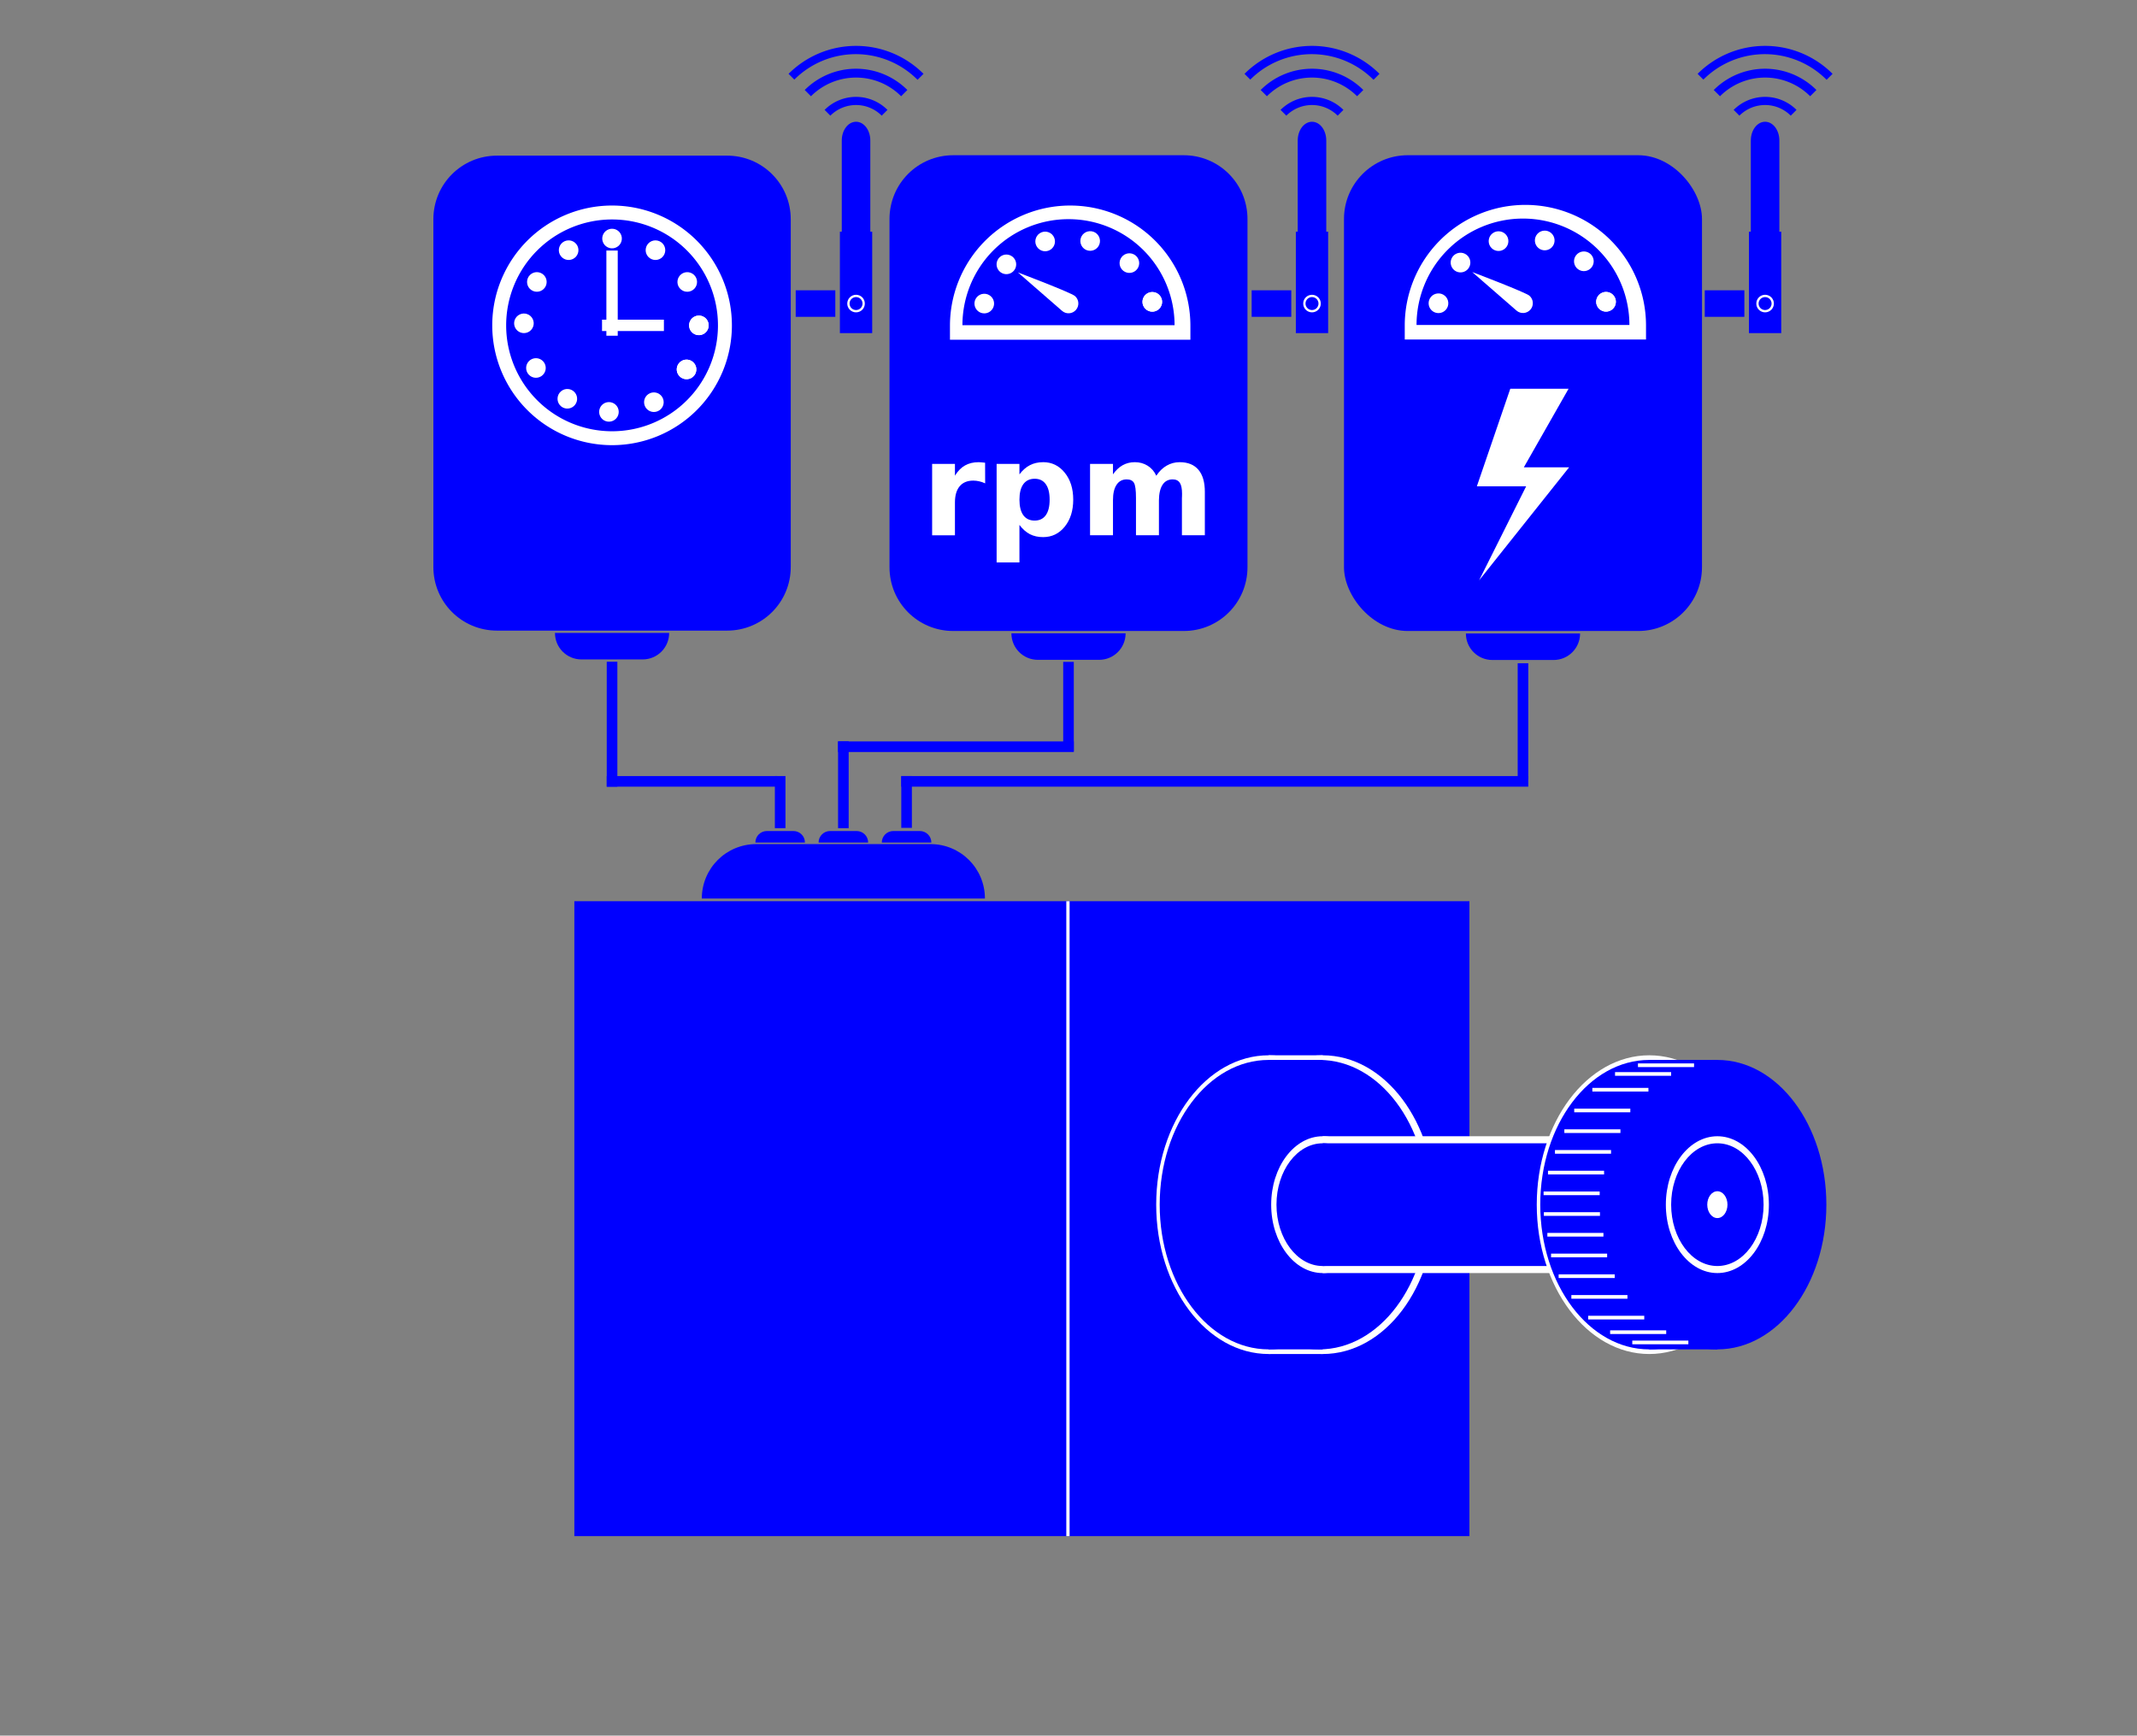 <?xml version="1.0" encoding="UTF-8" standalone="no"?>
<!-- Created with Inkscape (http://www.inkscape.org/) -->

<svg
   xmlns:dc="http://purl.org/dc/elements/1.1/"
   xmlns:cc="http://creativecommons.org/ns#"
   xmlns:rdf="http://www.w3.org/1999/02/22-rdf-syntax-ns#"
   xmlns:svg="http://www.w3.org/2000/svg"
   xmlns="http://www.w3.org/2000/svg"
   xmlns:sodipodi="http://sodipodi.sourceforge.net/DTD/sodipodi-0.dtd"
   xmlns:inkscape="http://www.inkscape.org/namespaces/inkscape"
   width="655"
   height="532"
   viewBox="0 0 173.302 140.758"
   version="1.1"
   id="svg8"
   inkscape:version="0.92.2 (5c3e80d, 2017-08-06)"
   sodipodi:docname="Motore2D.svg"
   enable-background="new">
  <rect x="0" y="0" width="173.302" height="140.758" fill="#808080" stroke="none"/>
  <sodipodi:namedview
     id="base"
     pagecolor="#ffffff"
     bordercolor="#666666"
     borderopacity="1.0"
     inkscape:pageopacity="0.0"
     inkscape:pageshadow="2"
     inkscape:zoom="0.3535534"
     inkscape:cx="1107.1984"
     inkscape:cy="185.0004"
     inkscape:document-units="mm"
     inkscape:current-layer="layer1"
     showgrid="false"
     units="px"
     inkscape:window-width="1920"
     inkscape:window-height="1003"
     inkscape:window-x="-9"
     inkscape:window-y="-9"
     inkscape:window-maximized="1"
     showguides="false"
     inkscape:guide-bbox="true"
     inkscape:snap-bbox="true"
     inkscape:snap-bbox-edge-midpoints="true"
     inkscape:snap-midpoints="true"
     inkscape:snap-bbox-midpoints="true"
     inkscape:snap-grids="false"
     inkscape:snap-center="true"
     inkscape:snap-object-midpoints="true"
     inkscape:bbox-nodes="true"
     inkscape:bbox-paths="true"
     inkscape:snap-intersection-paths="true"
     inkscape:snap-smooth-nodes="true"
     inkscape:object-nodes="true"
     inkscape:object-paths="true"
     inkscape:snap-to-guides="true"
     inkscape:snap-page="false"
     inkscape:snap-others="true"
     inkscape:snap-global="false"
     inkscape:measure-start="0,0"
     inkscape:measure-end="0,0">
    <inkscape:grid
       type="xygrid"
       id="grid1756"
       spacingx="28.884"
       spacingy="12.796"
       empspacing="1" />
  </sodipodi:namedview>
  <defs
     id="defs2" />
  <g
     inkscape:label="Sezione Lavaggio"
     inkscape:groupmode="layer"
     id="layer1"
     transform="translate(0,-156.242)">
    <path
       inkscape:connector-curvature="0"
       id="path6925"
       d="m 118.877,207.617 c 0,1.192 0.959,2.151 2.151,2.151 h 4.958 c 1.192,0 2.152,-0.959 2.152,-2.151 z"
       style="opacity:1;fill:#0000ff;fill-opacity:1;fill-rule:nonzero;stroke:none;stroke-width:4;stroke-linecap:round;stroke-linejoin:round;stroke-miterlimit:4;stroke-dasharray:none;stroke-opacity:1;paint-order:markers fill stroke" />
    <rect
       ry="7.5512668e-007"
       y="209.909"
       x="49.205"
       height="10.132"
       width="0.86"
       id="rect6931"
       style="opacity:1;fill:#0000ff;fill-opacity:1;fill-rule:nonzero;stroke:none;stroke-width:2.355;stroke-linecap:round;stroke-linejoin:round;stroke-miterlimit:4;stroke-dasharray:none;stroke-opacity:1;paint-order:markers fill stroke" />
    <rect
       transform="rotate(90)"
       style="opacity:1;fill:#0000ff;fill-opacity:1;fill-rule:nonzero;stroke:none;stroke-width:2.752;stroke-linecap:round;stroke-linejoin:round;stroke-miterlimit:4;stroke-dasharray:none;stroke-opacity:1;paint-order:markers fill stroke"
       id="rect6933"
       width="0.86"
       height="13.84"
       x="219.181"
       y="-63.046"
       ry="1.0315424e-006" />
    <path
       inkscape:connector-curvature="0"
       id="path6935"
       d="m 62.192,223.638 c -0.517,0 -0.934,0.417 -0.934,0.934 h 4.019 c 0,-0.517 -0.417,-0.934 -0.934,-0.934 z m 5.126,0 c -0.517,0 -0.934,0.417 -0.934,0.934 h 4.019 c 0,-0.517 -0.417,-0.934 -0.934,-0.934 z m 5.126,0 c -0.517,0 -0.934,0.417 -0.934,0.934 h 4.019 c 0,-0.517 -0.417,-0.934 -0.934,-0.934 z"
       style="opacity:1;fill:#0000ff;fill-opacity:1;fill-rule:nonzero;stroke:none;stroke-width:1.736;stroke-linecap:round;stroke-linejoin:round;stroke-miterlimit:4;stroke-dasharray:none;stroke-opacity:1;paint-order:markers fill stroke" />
    <g
       id="g2338-8"
       transform="translate(-246.392,-67.281)">
      <path
         inkscape:connector-curvature="0"
         id="path2278-7"
         d="m 286.699,236.145 c -2.86,0 -5.163,2.302 -5.163,5.163 v 28.195 c 0,2.86 2.302,5.163 5.163,5.163 h 18.657 c 2.86,0 5.163,-2.302 5.163,-5.163 V 241.308 c 0,-2.86 -2.302,-5.163 -5.163,-5.163 z"
         style="opacity:1;fill:#0000ff;fill-opacity:1;fill-rule:nonzero;stroke:none;stroke-width:1.425;stroke-linecap:round;stroke-linejoin:round;stroke-miterlimit:4;stroke-dasharray:none;stroke-opacity:1;paint-order:markers fill stroke" />
      <g
         id="g2316-4"
         transform="translate(-43.63,45.837)">
        <path
           style="opacity:1;fill:#ffffff;fill-opacity:1;fill-rule:nonzero;stroke:none;stroke-width:6.075;stroke-linecap:round;stroke-linejoin:round;stroke-miterlimit:4;stroke-dasharray:none;stroke-opacity:1;paint-order:markers fill stroke"
           d="m 339.658,194.355 a 9.717,9.717 0 0 0 -9.717,9.717 9.717,9.717 0 0 0 9.717,9.717 9.717,9.717 0 0 0 9.718,-9.717 h -5.3e-4 a 9.717,9.717 0 0 0 -9.717,-9.717 z"
           id="path2280-1"
           inkscape:connector-curvature="0" />
        <path
           style="opacity:1;fill:#0000ff;fill-opacity:1;fill-rule:nonzero;stroke:none;stroke-width:5.369;stroke-linecap:round;stroke-linejoin:round;stroke-miterlimit:4;stroke-dasharray:none;stroke-opacity:1;paint-order:markers fill stroke"
           d="m 339.658,195.485 a 8.587,8.587 0 0 0 -8.588,8.588 8.587,8.587 0 0 0 8.588,8.588 8.587,8.587 0 0 0 8.588,-8.588 h -5.3e-4 a 8.587,8.587 0 0 0 -8.587,-8.588 z"
           id="path2282-3"
           inkscape:connector-curvature="0" />
        <circle
           inkscape:transform-center-y="-3.5208408"
           inkscape:transform-center-x="6.0982712"
           r="0.795"
           cy="128.237"
           cx="367.475"
           id="circle2284-5"
           style="opacity:1;fill:#ffffff;fill-opacity:1;fill-rule:nonzero;stroke:none;stroke-width:1.36;stroke-linecap:round;stroke-linejoin:round;stroke-miterlimit:4;stroke-dasharray:none;stroke-opacity:1;paint-order:markers fill stroke"
           transform="rotate(11.779)" />
        <circle
           inkscape:transform-center-y="-6.0982081"
           inkscape:transform-center-x="3.5208893"
           r="0.795"
           cy="-76.32"
           cx="382.566"
           id="circle2286-1"
           style="opacity:1;fill:#ffffff;fill-opacity:1;fill-rule:nonzero;stroke:none;stroke-width:1.36;stroke-linecap:round;stroke-linejoin:round;stroke-miterlimit:4;stroke-dasharray:none;stroke-opacity:1;paint-order:markers fill stroke"
           transform="rotate(41.779)" />
        <circle
           style="opacity:1;fill:#ffffff;fill-opacity:1;fill-rule:nonzero;stroke:none;stroke-width:1.36;stroke-linecap:round;stroke-linejoin:round;stroke-miterlimit:4;stroke-dasharray:none;stroke-opacity:1;paint-order:markers fill stroke"
           id="circle2288-4"
           cx="293.357"
           cy="-261.017"
           r="0.795"
           inkscape:transform-center-x="0.00011109165"
           inkscape:transform-center-y="-7.0415471"
           transform="rotate(71.779)" />
        <circle
           transform="rotate(101.779)"
           inkscape:transform-center-y="-6.0981528"
           inkscape:transform-center-x="-3.5206472"
           r="0.795"
           cy="-376.365"
           cx="123.751"
           id="circle2290-9"
           style="opacity:1;fill:#ffffff;fill-opacity:1;fill-rule:nonzero;stroke:none;stroke-width:1.36;stroke-linecap:round;stroke-linejoin:round;stroke-miterlimit:4;stroke-dasharray:none;stroke-opacity:1;paint-order:markers fill stroke" />
        <circle
           style="opacity:1;fill:#ffffff;fill-opacity:1;fill-rule:nonzero;stroke:none;stroke-width:1.36;stroke-linecap:round;stroke-linejoin:round;stroke-miterlimit:4;stroke-dasharray:none;stroke-opacity:1;paint-order:markers fill stroke"
           id="circle2292-9"
           cx="-80.806"
           cy="-391.457"
           r="0.795"
           inkscape:transform-center-x="-6.0979948"
           inkscape:transform-center-y="-3.5207628"
           transform="rotate(131.779)" />
        <circle
           transform="rotate(161.779)"
           inkscape:transform-center-y="-1.1288687e-005"
           inkscape:transform-center-x="-7.0413501"
           r="0.795"
           cy="-302.247"
           cx="-265.504"
           id="circle2294-3"
           style="opacity:1;fill:#ffffff;fill-opacity:1;fill-rule:nonzero;stroke:none;stroke-width:1.36;stroke-linecap:round;stroke-linejoin:round;stroke-miterlimit:4;stroke-dasharray:none;stroke-opacity:1;paint-order:markers fill stroke" />
        <circle
           style="opacity:1;fill:#ffffff;fill-opacity:1;fill-rule:nonzero;stroke:none;stroke-width:1.36;stroke-linecap:round;stroke-linejoin:round;stroke-miterlimit:4;stroke-dasharray:none;stroke-opacity:1;paint-order:markers fill stroke"
           id="circle2296-4"
           cx="-265.504"
           cy="-302.247"
           r="0.795"
           inkscape:transform-center-x="-7.0413501"
           inkscape:transform-center-y="-1.1288687e-005"
           transform="rotate(161.779)" />
        <circle
           transform="matrix(0.943,0.332,0.332,-0.943,0,0)"
           style="opacity:1;fill:#ffffff;fill-opacity:1;fill-rule:nonzero;stroke:none;stroke-width:1.36;stroke-linecap:round;stroke-linejoin:round;stroke-miterlimit:4;stroke-dasharray:none;stroke-opacity:1;paint-order:markers fill stroke"
           id="circle2298-6"
           cx="381.455"
           cy="-81.934"
           r="0.795"
           inkscape:transform-center-x="7.0402173"
           inkscape:transform-center-y="-0.14364798" />
        <circle
           transform="matrix(0.983,-0.184,-0.184,-0.983,0,0)"
           style="opacity:1;fill:#ffffff;fill-opacity:1;fill-rule:nonzero;stroke:none;stroke-width:1.36;stroke-linecap:round;stroke-linejoin:round;stroke-miterlimit:4;stroke-dasharray:none;stroke-opacity:1;paint-order:markers fill stroke"
           id="circle2300-6"
           cx="289.588"
           cy="-265.324"
           r="0.795"
           inkscape:transform-center-x="6.168825"
           inkscape:transform-center-y="3.3956352" />
        <circle
           transform="matrix(0.759,-0.651,-0.651,-0.759,0,0)"
           inkscape:transform-center-y="6.0250299"
           inkscape:transform-center-x="3.6445283"
           r="0.795"
           cy="-378.211"
           cx="118.333"
           id="circle2302-6"
           style="opacity:1;fill:#ffffff;fill-opacity:1;fill-rule:nonzero;stroke:none;stroke-width:1.36;stroke-linecap:round;stroke-linejoin:round;stroke-miterlimit:4;stroke-dasharray:none;stroke-opacity:1;paint-order:markers fill stroke" />
        <circle
           style="opacity:1;fill:#ffffff;fill-opacity:1;fill-rule:nonzero;stroke:none;stroke-width:1.36;stroke-linecap:round;stroke-linejoin:round;stroke-miterlimit:4;stroke-dasharray:none;stroke-opacity:1;paint-order:markers fill stroke"
           id="circle2304-8"
           cx="-86.421"
           cy="-390.346"
           r="0.795"
           inkscape:transform-center-x="0.14373459"
           inkscape:transform-center-y="7.0399918"
           transform="matrix(0.332,-0.943,-0.943,-0.332,0,0)" />
        <circle
           transform="matrix(-0.184,-0.983,-0.983,0.184,0,0)"
           inkscape:transform-center-y="6.1685983"
           inkscape:transform-center-x="-3.3954965"
           r="0.795"
           cy="-298.478"
           cx="-269.811"
           id="circle2306-1"
           style="opacity:1;fill:#ffffff;fill-opacity:1;fill-rule:nonzero;stroke:none;stroke-width:1.36;stroke-linecap:round;stroke-linejoin:round;stroke-miterlimit:4;stroke-dasharray:none;stroke-opacity:1;paint-order:markers fill stroke" />
        <circle
           style="opacity:1;fill:#ffffff;fill-opacity:1;fill-rule:nonzero;stroke:none;stroke-width:1.36;stroke-linecap:round;stroke-linejoin:round;stroke-miterlimit:4;stroke-dasharray:none;stroke-opacity:1;paint-order:markers fill stroke"
           id="circle2308-9"
           cx="-382.697"
           cy="-127.223"
           r="0.795"
           inkscape:transform-center-x="-6.0249006"
           inkscape:transform-center-y="3.6443374"
           transform="matrix(-0.651,-0.759,-0.759,0.651,0,0)" />
        <circle
           transform="matrix(-0.651,-0.759,-0.759,0.651,0,0)"
           inkscape:transform-center-y="3.6443374"
           inkscape:transform-center-x="-6.0249006"
           r="0.795"
           cy="-127.223"
           cx="-382.697"
           id="circle2310-9"
           style="opacity:1;fill:#ffffff;fill-opacity:1;fill-rule:nonzero;stroke:none;stroke-width:1.36;stroke-linecap:round;stroke-linejoin:round;stroke-miterlimit:4;stroke-dasharray:none;stroke-opacity:1;paint-order:markers fill stroke" />
        <rect
           style="opacity:1;fill:#ffffff;fill-opacity:1;fill-rule:nonzero;stroke:none;stroke-width:2.016;stroke-linecap:round;stroke-linejoin:round;stroke-miterlimit:4;stroke-dasharray:none;stroke-opacity:1;paint-order:markers fill stroke"
           id="rect2312-4"
           width="0.921"
           height="6.908"
           x="339.197"
           y="198.005"
           ry="0" />
        <rect
           ry="0"
           y="-343.862"
           x="203.612"
           height="5.018"
           width="0.921"
           id="rect2314-2"
           style="opacity:1;fill:#ffffff;fill-opacity:1;fill-rule:nonzero;stroke:none;stroke-width:1.718;stroke-linecap:round;stroke-linejoin:round;stroke-miterlimit:4;stroke-dasharray:none;stroke-opacity:1;paint-order:markers fill stroke"
           transform="rotate(90)" />
      </g>
    </g>
    <rect
       ry="5.171"
       y="168.831"
       x="108.992"
       height="38.586"
       width="29.032"
       id="rect5656-3"
       style="opacity:1;fill:#0000ff;fill-opacity:1;fill-rule:nonzero;stroke:none;stroke-width:3.987;stroke-linecap:round;stroke-linejoin:round;stroke-miterlimit:4;stroke-dasharray:none;stroke-opacity:1;paint-order:markers fill stroke" />
    <path
       style="opacity:1;fill:#ffffff;fill-opacity:1;fill-rule:nonzero;stroke:none;stroke-width:23.079;stroke-linecap:round;stroke-linejoin:round;stroke-miterlimit:4;stroke-dasharray:none;stroke-opacity:1;paint-order:markers fill stroke"
       d="M 466.801,62.705 A 36.916,36.916 0 0 0 429.885,99.621 V 103.908 H 503.717 V 99.621 A 36.916,36.916 0 0 0 466.801,62.705 Z"
       transform="matrix(0.265,0,0,0.265,0,156.242)"
       id="path5658-4"
       inkscape:connector-curvature="0" />
    <path
       inkscape:connector-curvature="0"
       id="path5660-8"
       d="m 123.507,173.968 a 8.632,8.632 0 0 0 -8.631,8.631 h 17.263 a 8.632,8.632 0 0 0 -8.631,-8.631 z"
       style="opacity:1;fill:#0000ff;fill-opacity:1;fill-rule:nonzero;stroke:none;stroke-width:5.396;stroke-linecap:round;stroke-linejoin:round;stroke-miterlimit:4;stroke-dasharray:none;stroke-opacity:1;paint-order:markers fill stroke" />
    <ellipse
       transform="rotate(-3.806)"
       style="opacity:1;fill:#ffffff;fill-opacity:1;fill-rule:nonzero;stroke:none;stroke-width:1.367;stroke-linecap:round;stroke-linejoin:round;stroke-miterlimit:4;stroke-dasharray:none;stroke-opacity:1;paint-order:markers fill stroke"
       id="circle5662-9"
       cx="104.393"
       cy="188.181"
       inkscape:transform-center-x="6.819974"
       inkscape:transform-center-y="-1.7530472"
       rx="0.799"
       ry="0.799" />
    <ellipse
       transform="matrix(0.897,0.441,-0.441,0.897,0,0)"
       style="opacity:1;fill:#ffffff;fill-opacity:1;fill-rule:nonzero;stroke:none;stroke-width:1.367;stroke-linecap:round;stroke-linejoin:round;stroke-miterlimit:4;stroke-dasharray:none;stroke-opacity:1;paint-order:markers fill stroke"
       id="circle5664-1"
       cx="184.704"
       cy="107.115"
       inkscape:transform-center-x="5.0297663"
       inkscape:transform-center-y="-4.9280907"
       rx="0.799"
       ry="0.799" />
    <ellipse
       transform="matrix(0.556,0.831,-0.831,0.556,0,0)"
       inkscape:transform-center-y="-6.7826418"
       inkscape:transform-center-x="1.8918824"
       cy="-3.245"
       cx="213.721"
       id="circle5666-7"
       style="opacity:1;fill:#ffffff;fill-opacity:1;fill-rule:nonzero;stroke:none;stroke-width:1.367;stroke-linecap:round;stroke-linejoin:round;stroke-miterlimit:4;stroke-dasharray:none;stroke-opacity:1;paint-order:markers fill stroke"
       rx="0.799"
       ry="0.799" />
    <ellipse
       style="opacity:1;fill:#ffffff;fill-opacity:1;fill-rule:nonzero;stroke:none;stroke-width:1.367;stroke-linecap:round;stroke-linejoin:round;stroke-miterlimit:4;stroke-dasharray:none;stroke-opacity:1;paint-order:markers fill stroke"
       id="circle5670-6"
       cx="183.672"
       cy="-113.329"
       inkscape:transform-center-x="-1.7528902"
       inkscape:transform-center-y="-6.8197807"
       transform="rotate(86.194)"
       rx="0.799"
       ry="0.799" />
    <ellipse
       transform="matrix(-0.441,0.897,-0.897,-0.441,0,0)"
       inkscape:transform-center-y="-5.0295916"
       inkscape:transform-center-x="-4.9279087"
       cy="-193.639"
       cx="102.606"
       id="circle5672-6"
       style="opacity:1;fill:#ffffff;fill-opacity:1;fill-rule:nonzero;stroke:none;stroke-width:1.367;stroke-linecap:round;stroke-linejoin:round;stroke-miterlimit:4;stroke-dasharray:none;stroke-opacity:1;paint-order:markers fill stroke"
       rx="0.799"
       ry="0.799" />
    <ellipse
       style="opacity:1;fill:#ffffff;fill-opacity:1;fill-rule:nonzero;stroke:none;stroke-width:1.367;stroke-linecap:round;stroke-linejoin:round;stroke-miterlimit:4;stroke-dasharray:none;stroke-opacity:1;paint-order:markers fill stroke"
       id="circle5674-4"
       cx="-7.755"
       cy="-222.657"
       inkscape:transform-center-x="-6.7824722"
       inkscape:transform-center-y="-1.8917156"
       transform="matrix(-0.831,0.556,-0.556,-0.831,0,0)"
       rx="0.799"
       ry="0.799" />
    <ellipse
       transform="matrix(-0.831,0.556,-0.556,-0.831,0,0)"
       inkscape:transform-center-y="-1.8917156"
       inkscape:transform-center-x="-6.7824722"
       cy="-222.657"
       cx="-7.755"
       id="circle5676-7"
       style="opacity:1;fill:#ffffff;fill-opacity:1;fill-rule:nonzero;stroke:none;stroke-width:1.367;stroke-linecap:round;stroke-linejoin:round;stroke-miterlimit:4;stroke-dasharray:none;stroke-opacity:1;paint-order:markers fill stroke"
       rx="0.799"
       ry="0.799" />
    <path
       sodipodi:nodetypes="ccccc"
       inkscape:connector-curvature="0"
       id="path5678-2"
       d="m 124.113,181.352 c -0.289,0.334 -0.793,0.37 -1.127,0.082 -0.334,-0.289 -3.595,-3.128 -3.595,-3.128 0,0 4.307,1.631 4.64,1.92 0.334,0.289 0.37,0.793 0.082,1.127 z"
       inkscape:transform-center-y="-0.86637421"
       inkscape:transform-center-x="1.6199748"
       style="opacity:1;fill:#ffffff;fill-opacity:1;fill-rule:nonzero;stroke:none;stroke-width:1.367;stroke-linecap:round;stroke-linejoin:round;stroke-miterlimit:4;stroke-dasharray:none;stroke-opacity:1;paint-order:markers fill stroke" />
    <path
       sodipodi:nodetypes="cccccccc"
       inkscape:connector-curvature="0"
       id="path5680-0"
       d="m 127.205,187.769 -3.628,6.372 3.67,0.003 -7.298,9.164 3.817,-7.629 h -3.998 l 2.71,-7.91 z"
       style="fill:#ffffff;stroke:none;stroke-width:0.403px;stroke-linecap:butt;stroke-linejoin:miter;stroke-opacity:1" />
    <path
       style="opacity:1;fill:#0000ff;fill-opacity:1;fill-rule:nonzero;stroke:none;stroke-width:1.428;stroke-linecap:round;stroke-linejoin:round;stroke-miterlimit:4;stroke-dasharray:none;stroke-opacity:1;paint-order:markers fill stroke"
       d="m 77.306,168.831 c -2.865,0 -5.171,2.306 -5.171,5.171 v 28.243 c 0,2.865 2.306,5.171 5.171,5.171 h 18.689 c 2.865,0 5.171,-2.306 5.171,-5.171 v -28.243 c 0,-2.865 -2.306,-5.171 -5.171,-5.171 z"
       id="path2872-6"
       inkscape:connector-curvature="0" />
    <path
       style="opacity:1;fill:#ffffff;fill-opacity:1;fill-rule:nonzero;stroke:none;stroke-width:23.001;stroke-linecap:round;stroke-linejoin:round;stroke-miterlimit:4;stroke-dasharray:none;stroke-opacity:1;paint-order:markers fill stroke"
       d="m 327.5,62.902 a 36.79,36.79 0 0 0 -36.789,36.789 v 4.273 h 73.578 V 99.691 A 36.79,36.79 0 0 0 327.5,62.902 Z"
       transform="matrix(0.265,0,0,0.265,0,156.242)"
       id="path2874-4"
       inkscape:connector-curvature="0" />
    <path
       style="opacity:1;fill:#0000ff;fill-opacity:1;fill-rule:nonzero;stroke:none;stroke-width:5.378;stroke-linecap:round;stroke-linejoin:round;stroke-miterlimit:4;stroke-dasharray:none;stroke-opacity:1;paint-order:markers fill stroke"
       d="m 86.651,174.016 a 8.602,8.602 0 0 0 -8.602,8.602 h 17.204 a 8.602,8.602 0 0 0 -8.602,-8.602 z"
       id="path2876-7"
       inkscape:connector-curvature="0" />
    <circle
       inkscape:transform-center-y="-1.7530472"
       inkscape:transform-center-x="6.819974"
       r="0.796"
       cy="185.761"
       cx="67.639"
       id="circle2878-6"
       style="opacity:1;fill:#ffffff;fill-opacity:1;fill-rule:nonzero;stroke:none;stroke-width:1.362;stroke-linecap:round;stroke-linejoin:round;stroke-miterlimit:4;stroke-dasharray:none;stroke-opacity:1;paint-order:markers fill stroke"
       transform="rotate(-3.806)" />
    <circle
       inkscape:transform-center-y="-4.9280907"
       inkscape:transform-center-x="5.0297663"
       r="0.796"
       cy="123.409"
       cx="151.663"
       id="circle2880-4"
       style="opacity:1;fill:#ffffff;fill-opacity:1;fill-rule:nonzero;stroke:none;stroke-width:1.362;stroke-linecap:round;stroke-linejoin:round;stroke-miterlimit:4;stroke-dasharray:none;stroke-opacity:1;paint-order:markers fill stroke"
       transform="rotate(26.194)" />
    <circle
       style="opacity:1;fill:#ffffff;fill-opacity:1;fill-rule:nonzero;stroke:none;stroke-width:1.362;stroke-linecap:round;stroke-linejoin:round;stroke-miterlimit:4;stroke-dasharray:none;stroke-opacity:1;paint-order:markers fill stroke"
       id="circle2882-8"
       cx="193.254"
       cy="27.398"
       r="0.796"
       inkscape:transform-center-x="1.8918824"
       inkscape:transform-center-y="-6.7826418"
       transform="rotate(56.194)" />
    <circle
       transform="rotate(86.194)"
       inkscape:transform-center-y="-6.8197807"
       inkscape:transform-center-x="-1.7528902"
       r="0.796"
       cy="-76.545"
       cx="181.267"
       id="circle2886-8"
       style="opacity:1;fill:#ffffff;fill-opacity:1;fill-rule:nonzero;stroke:none;stroke-width:1.362;stroke-linecap:round;stroke-linejoin:round;stroke-miterlimit:4;stroke-dasharray:none;stroke-opacity:1;paint-order:markers fill stroke" />
    <circle
       style="opacity:1;fill:#ffffff;fill-opacity:1;fill-rule:nonzero;stroke:none;stroke-width:1.362;stroke-linecap:round;stroke-linejoin:round;stroke-miterlimit:4;stroke-dasharray:none;stroke-opacity:1;paint-order:markers fill stroke"
       id="circle2888-9"
       cx="118.915"
       cy="-160.569"
       r="0.796"
       inkscape:transform-center-x="-4.9279087"
       inkscape:transform-center-y="-5.0295916"
       transform="rotate(116.194)" />
    <circle
       transform="rotate(146.194)"
       inkscape:transform-center-y="-1.8917156"
       inkscape:transform-center-x="-6.7824722"
       r="0.796"
       cy="-202.159"
       cx="22.904"
       id="circle2890-1"
       style="opacity:1;fill:#ffffff;fill-opacity:1;fill-rule:nonzero;stroke:none;stroke-width:1.362;stroke-linecap:round;stroke-linejoin:round;stroke-miterlimit:4;stroke-dasharray:none;stroke-opacity:1;paint-order:markers fill stroke" />
    <circle
       style="opacity:1;fill:#ffffff;fill-opacity:1;fill-rule:nonzero;stroke:none;stroke-width:1.362;stroke-linecap:round;stroke-linejoin:round;stroke-miterlimit:4;stroke-dasharray:none;stroke-opacity:1;paint-order:markers fill stroke"
       id="circle2892-5"
       cx="22.904"
       cy="-202.159"
       r="0.796"
       inkscape:transform-center-x="-6.7824722"
       inkscape:transform-center-y="-1.8917156"
       transform="rotate(146.194)" />
    <path
       style="opacity:1;fill:#ffffff;fill-opacity:1;fill-rule:nonzero;stroke:none;stroke-width:1.362;stroke-linecap:round;stroke-linejoin:round;stroke-miterlimit:4;stroke-dasharray:none;stroke-opacity:1;paint-order:markers fill stroke"
       inkscape:transform-center-x="1.6199748"
       inkscape:transform-center-y="-0.86637421"
       d="m 87.255,181.375 c -0.288,0.333 -0.791,0.369 -1.123,0.081 -0.333,-0.288 -3.582,-3.118 -3.582,-3.118 0,0 4.292,1.625 4.625,1.913 0.333,0.288 0.369,0.791 0.081,1.123 z"
       id="path2894-8"
       inkscape:connector-curvature="0"
       sodipodi:nodetypes="ccccc" />
    <g
       aria-label="rpm"
       style="font-style:normal;font-variant:normal;font-weight:bold;font-stretch:normal;font-size:10.583px;line-height:1.25;font-family:sans-serif;-inkscape-font-specification:'sans-serif, Bold';font-variant-ligatures:normal;font-variant-caps:normal;font-variant-numeric:normal;font-feature-settings:normal;text-align:start;letter-spacing:0px;word-spacing:0px;writing-mode:lr-tb;text-anchor:start;fill:#ffffff;fill-opacity:1;stroke:none;stroke-width:0.265"
       id="text3483"
       transform="translate(-3.16e-5,-17.982)">
      <path
         sodipodi:type="inkscape:offset"
         inkscape:radius="0"
         inkscape:original="M 79.369141 211.70703 C 78.938504 211.70703 78.569824 211.795 78.259766 211.9707 C 77.953152 212.14296 77.679118 212.41987 77.441406 212.79883 L 77.441406 211.84766 L 75.591797 211.84766 L 75.591797 217.63477 L 77.441406 217.63477 L 77.441406 214.96875 C 77.441406 214.40031 77.569281 213.96332 77.824219 213.66016 C 78.082601 213.35354 78.450358 213.20117 78.925781 213.20117 C 79.087701 213.20117 79.247775 213.21995 79.40625 213.25781 C 79.568169 213.29227 79.730659 213.34803 79.892578 213.42383 L 79.886719 211.75 C 79.748915 211.73267 79.644613 211.72208 79.572266 211.71875 C 79.49992 211.71188 79.431154 211.70703 79.369141 211.70703 z M 84.589844 211.70703 C 84.186767 211.70703 83.82959 211.78925 83.519531 211.95117 C 83.209473 212.10965 82.926812 212.35769 82.671875 212.69531 L 82.671875 211.84766 L 80.822266 211.84766 L 80.822266 219.83594 L 82.671875 219.83594 L 82.671875 216.79688 C 82.926812 217.13449 83.209473 217.38496 83.519531 217.54688 C 83.82959 217.70536 84.186767 217.78516 84.589844 217.78516 C 85.302978 217.78516 85.887506 217.5025 86.345703 216.9375 C 86.803901 216.36906 87.033203 215.63837 87.033203 214.74609 C 87.033203 213.85381 86.803901 213.12554 86.345703 212.56055 C 85.887506 211.99211 85.302978 211.70703 84.589844 211.70703 z M 92.015625 211.70703 C 91.66078 211.70703 91.335341 211.78972 91.039062 211.95508 C 90.746229 212.12044 90.485188 212.36803 90.257812 212.69531 L 90.257812 211.84766 L 88.398438 211.84766 L 88.398438 217.63477 L 90.257812 217.63477 L 90.257812 214.78711 C 90.257812 214.24623 90.35395 213.83236 90.546875 213.54297 C 90.7398 213.25014 91.014296 213.10352 91.369141 213.10352 C 91.651639 213.10352 91.848741 213.19678 91.958984 213.38281 C 92.069227 213.56541 92.123047 213.9764 92.123047 214.61719 L 92.123047 217.63477 L 93.984375 217.63477 L 93.984375 214.79297 C 93.991265 214.2452 94.089817 213.8265 94.279297 213.53711 C 94.472222 213.24772 94.744303 213.10352 95.095703 213.10352 C 95.36442 213.10352 95.559109 213.19678 95.679688 213.38281 C 95.800265 213.56541 95.859375 213.86152 95.859375 214.27148 C 95.859375 214.36108 95.858935 214.43032 95.855469 214.47852 C 95.855469 214.52674 95.853076 214.57239 95.849609 214.61719 L 95.849609 217.63477 L 97.708984 217.63477 L 97.708984 214.11133 C 97.708984 213.32929 97.535455 212.73223 97.1875 212.32227 C 96.839545 211.9123 96.332872 211.70703 95.667969 211.70703 C 95.282118 211.70703 94.927354 211.80271 94.603516 211.99219 C 94.283122 212.17822 94.005751 212.4503 93.771484 212.80859 C 93.61301 212.46063 93.380832 212.19097 93.074219 211.99805 C 92.767605 211.80512 92.415256 211.70703 92.015625 211.70703 z M 83.902344 213.05078 C 84.29853 213.05078 84.599935 213.19694 84.806641 213.48633 C 85.016791 213.77571 85.121094 214.19488 85.121094 214.74609 C 85.121094 215.29731 85.016791 215.71842 84.806641 216.00781 C 84.599935 216.2972 84.29853 216.44141 83.902344 216.44141 C 83.506158 216.44141 83.199924 216.2972 82.986328 216.00781 C 82.776177 215.71498 82.671875 215.29387 82.671875 214.74609 C 82.671875 214.19833 82.776177 213.77963 82.986328 213.49023 C 83.199924 213.19741 83.506158 213.05078 83.902344 213.05078 z "
         style="font-style:normal;font-variant:normal;font-weight:bold;font-stretch:normal;font-size:10.583px;font-family:sans-serif;-inkscape-font-specification:'sans-serif, Bold';font-variant-ligatures:normal;font-variant-caps:normal;font-variant-numeric:normal;font-feature-settings:normal;text-align:start;writing-mode:lr-tb;text-anchor:start;fill:#ffffff;stroke-width:0.265"
         id="path3660"
         d="m 79.369,211.707 c -0.431,0 -0.799,0.088 -1.109,0.264 -0.307,0.172 -0.581,0.449 -0.818,0.828 v -0.951 h -1.85 v 5.787 h 1.85 v -2.666 c 0,-0.568 0.128,-1.005 0.383,-1.309 0.258,-0.307 0.626,-0.459 1.102,-0.459 0.162,0 0.322,0.019 0.48,0.057 0.162,0.035 0.324,0.09 0.486,0.166 l -0.006,-1.674 c -0.138,-0.017 -0.242,-0.028 -0.314,-0.031 -0.072,-0.007 -0.141,-0.012 -0.203,-0.012 z m 5.221,0 c -0.403,0 -0.76,0.082 -1.07,0.244 -0.31,0.158 -0.593,0.407 -0.848,0.744 v -0.848 h -1.85 v 7.988 h 1.85 v -3.039 c 0.255,0.338 0.538,0.588 0.848,0.75 0.31,0.158 0.667,0.238 1.07,0.238 0.713,0 1.298,-0.283 1.756,-0.848 0.458,-0.568 0.688,-1.299 0.688,-2.191 0,-0.892 -0.229,-1.621 -0.688,-2.186 -0.458,-0.568 -1.043,-0.854 -1.756,-0.854 z m 7.426,0 c -0.355,0 -0.68,0.083 -0.977,0.248 -0.293,0.165 -0.554,0.413 -0.781,0.74 v -0.848 h -1.859 v 5.787 h 1.859 v -2.848 c 0,-0.541 0.096,-0.955 0.289,-1.244 0.193,-0.293 0.467,-0.439 0.822,-0.439 0.282,0 0.48,0.093 0.59,0.279 0.11,0.183 0.164,0.594 0.164,1.234 v 3.018 h 1.861 v -2.842 c 0.007,-0.548 0.105,-0.966 0.295,-1.256 0.193,-0.289 0.465,-0.434 0.816,-0.434 0.269,0 0.463,0.093 0.584,0.279 0.121,0.183 0.18,0.479 0.18,0.889 0,0.09 -4.4e-4,0.159 -0.004,0.207 0,0.048 -0.002,0.094 -0.006,0.139 v 3.018 h 1.859 v -3.523 c 0,-0.782 -0.174,-1.379 -0.521,-1.789 -0.348,-0.41 -0.855,-0.615 -1.52,-0.615 -0.386,0 -0.741,0.096 -1.064,0.285 -0.32,0.186 -0.598,0.458 -0.832,0.816 -0.158,-0.348 -0.391,-0.618 -0.697,-0.811 -0.307,-0.193 -0.659,-0.291 -1.059,-0.291 z m -8.113,1.344 c 0.396,0 0.698,0.146 0.904,0.436 0.21,0.289 0.314,0.709 0.314,1.26 0,0.551 -0.104,0.972 -0.314,1.262 -0.207,0.289 -0.508,0.434 -0.904,0.434 -0.396,0 -0.702,-0.144 -0.916,-0.434 -0.21,-0.293 -0.314,-0.714 -0.314,-1.262 0,-0.548 0.104,-0.966 0.314,-1.256 0.214,-0.293 0.52,-0.439 0.916,-0.439 z" />
    </g>
    <path
       style="opacity:1;fill:#0000ff;fill-opacity:1;fill-rule:nonzero;stroke:none;stroke-width:4;stroke-linecap:round;stroke-linejoin:round;stroke-miterlimit:4;stroke-dasharray:none;stroke-opacity:1;paint-order:markers fill stroke"
       d="m 82.021,207.604 c 0,1.192 0.959,2.151 2.151,2.151 h 4.958 c 1.192,0 2.152,-0.959 2.152,-2.151 z"
       id="path6780"
       inkscape:connector-curvature="0" />
    <path
       inkscape:connector-curvature="0"
       id="path6782"
       d="m 45.005,207.571 c 0,1.192 0.959,2.151 2.151,2.151 h 4.958 c 1.192,0 2.152,-0.959 2.152,-2.151 z"
       style="opacity:1;fill:#0000ff;fill-opacity:1;fill-rule:nonzero;stroke:none;stroke-width:4;stroke-linecap:round;stroke-linejoin:round;stroke-miterlimit:4;stroke-dasharray:none;stroke-opacity:1;paint-order:markers fill stroke" />
    <g
       transform="matrix(1.006,0,0,1.006,-11.537,123.643)"
       id="g2706">
      <g
         id="g2638">
        <rect
           y="105.057"
           x="97.558"
           height="51.185"
           width="32.364"
           id="rect2632"
           style="opacity:1;fill:#0000ff;fill-opacity:1;fill-rule:nonzero;stroke:none;stroke-width:2.619;stroke-linecap:round;stroke-linejoin:round;stroke-miterlimit:4;stroke-dasharray:none;stroke-opacity:1;paint-order:markers fill stroke" />
        <rect
           style="opacity:1;fill:#0000ff;fill-opacity:1;fill-rule:nonzero;stroke:none;stroke-width:2.904;stroke-linecap:round;stroke-linejoin:round;stroke-miterlimit:4;stroke-dasharray:none;stroke-opacity:1;paint-order:markers fill stroke"
           id="rect2634"
           width="39.79"
           height="51.185"
           x="57.767"
           y="105.057" />
        <path
           inkscape:connector-curvature="0"
           id="path2636"
           d="M 97.558,156.242 V 105.057"
           style="fill:none;stroke:#ffffff;stroke-width:0.265px;stroke-linecap:butt;stroke-linejoin:miter;stroke-opacity:1" />
      </g>
      <ellipse
         ry="12.041"
         rx="9.068"
         cy="129.52"
         cx="118.094"
         id="ellipse2640"
         style="opacity:1;fill:#ffffff;fill-opacity:1;fill-rule:nonzero;stroke:none;stroke-width:4.877;stroke-linecap:round;stroke-linejoin:round;stroke-miterlimit:4;stroke-dasharray:none;stroke-opacity:1;paint-order:markers fill stroke" />
      <rect
         style="opacity:1;fill:#ffffff;fill-opacity:1;fill-rule:nonzero;stroke:none;stroke-width:5.29;stroke-linecap:round;stroke-linejoin:round;stroke-miterlimit:4;stroke-dasharray:none;stroke-opacity:1;paint-order:markers fill stroke"
         id="rect2642"
         width="4.354"
         height="24.082"
         x="113.74"
         y="117.479" />
      <ellipse
         style="opacity:1;fill:#ffffff;fill-opacity:1;fill-rule:nonzero;stroke:none;stroke-width:4.877;stroke-linecap:round;stroke-linejoin:round;stroke-miterlimit:4;stroke-dasharray:none;stroke-opacity:1;paint-order:markers fill stroke"
         id="ellipse2644"
         cx="113.74"
         cy="129.52"
         rx="9.068"
         ry="12.041" />
      <ellipse
         ry="11.667"
         rx="8.786"
         cy="129.52"
         cx="113.74"
         id="ellipse2646"
         style="opacity:1;fill:#0000ff;fill-opacity:1;fill-rule:nonzero;stroke:none;stroke-width:4.725;stroke-linecap:round;stroke-linejoin:round;stroke-miterlimit:4;stroke-dasharray:none;stroke-opacity:1;paint-order:markers fill stroke" />
      <rect
         y="117.853"
         x="113.74"
         height="23.333"
         width="4.354"
         id="rect2648"
         style="opacity:1;fill:#0000ff;fill-opacity:1;fill-rule:nonzero;stroke:none;stroke-width:5.207;stroke-linecap:round;stroke-linejoin:round;stroke-miterlimit:4;stroke-dasharray:none;stroke-opacity:1;paint-order:markers fill stroke" />
      <ellipse
         style="opacity:1;fill:#0000ff;fill-opacity:1;fill-rule:nonzero;stroke:none;stroke-width:4.725;stroke-linecap:round;stroke-linejoin:round;stroke-miterlimit:4;stroke-dasharray:none;stroke-opacity:1;paint-order:markers fill stroke"
         id="ellipse2650"
         cx="117.812"
         cy="129.52"
         rx="8.786"
         ry="11.667" />
      <ellipse
         ry="5.515"
         rx="4.153"
         cy="129.52"
         cx="118.094"
         id="ellipse2652"
         style="opacity:1;fill:#ffffff;fill-opacity:1;fill-rule:nonzero;stroke:none;stroke-width:2.234;stroke-linecap:round;stroke-linejoin:round;stroke-miterlimit:4;stroke-dasharray:none;stroke-opacity:1;paint-order:markers fill stroke" />
      <rect
         id="rect2654"
         y="124.005"
         x="118.094"
         height="11.03"
         width="26.325"
         style="opacity:1;fill:#ffffff;fill-opacity:1;fill-rule:nonzero;stroke:none;stroke-width:3.648;stroke-linecap:round;stroke-linejoin:round;stroke-miterlimit:4;stroke-dasharray:none;stroke-opacity:1;paint-order:markers fill stroke" />
      <rect
         style="opacity:1;fill:#0000ff;fill-opacity:1;fill-rule:nonzero;stroke:none;stroke-width:3.455;stroke-linecap:round;stroke-linejoin:round;stroke-miterlimit:4;stroke-dasharray:none;stroke-opacity:1;paint-order:markers fill stroke"
         width="26.325"
         height="9.894"
         x="118.094"
         y="124.573"
         id="rect2656" />
      <ellipse
         ry="12.041"
         rx="9.068"
         cy="129.52"
         cx="144.418"
         id="ellipse2658"
         style="opacity:1;fill:#ffffff;fill-opacity:1;fill-rule:nonzero;stroke:none;stroke-width:4.877;stroke-linecap:round;stroke-linejoin:round;stroke-miterlimit:4;stroke-dasharray:none;stroke-opacity:1;paint-order:markers fill stroke" />
      <ellipse
         style="opacity:1;fill:#0000ff;fill-opacity:1;fill-rule:nonzero;stroke:none;stroke-width:4.725;stroke-linecap:round;stroke-linejoin:round;stroke-miterlimit:4;stroke-dasharray:none;stroke-opacity:1;paint-order:markers fill stroke"
         id="ellipse2660"
         cx="144.418"
         cy="129.52"
         rx="8.786"
         ry="11.667" />
      <ellipse
         ry="11.667"
         rx="8.786"
         cy="129.52"
         cx="149.909"
         id="ellipse2662"
         style="opacity:1;fill:#0000ff;fill-opacity:1;fill-rule:nonzero;stroke:none;stroke-width:4.725;stroke-linecap:round;stroke-linejoin:round;stroke-miterlimit:4;stroke-dasharray:none;stroke-opacity:1;paint-order:markers fill stroke" />
      <rect
         style="opacity:1;fill:#0000ff;fill-opacity:1;fill-rule:nonzero;stroke:none;stroke-width:5.847;stroke-linecap:round;stroke-linejoin:round;stroke-miterlimit:4;stroke-dasharray:none;stroke-opacity:1;paint-order:markers fill stroke"
         id="rect2664"
         width="5.49"
         height="23.333"
         x="144.418"
         y="117.853" />
      <rect
         style="opacity:1;fill:#ffffff;fill-opacity:1;fill-rule:nonzero;stroke:none;stroke-width:1.687;stroke-linecap:round;stroke-linejoin:round;stroke-miterlimit:4;stroke-dasharray:none;stroke-opacity:1;paint-order:markers fill stroke"
         id="rect2666"
         width="4.521"
         height="0.296"
         x="141.66"
         y="118.835" />
      <rect
         y="120.107"
         x="139.831"
         height="0.296"
         width="4.521"
         id="rect2668"
         style="opacity:1;fill:#ffffff;fill-opacity:1;fill-rule:nonzero;stroke:none;stroke-width:1.687;stroke-linecap:round;stroke-linejoin:round;stroke-miterlimit:4;stroke-dasharray:none;stroke-opacity:1;paint-order:markers fill stroke" />
      <rect
         style="opacity:1;fill:#ffffff;fill-opacity:1;fill-rule:nonzero;stroke:none;stroke-width:1.687;stroke-linecap:round;stroke-linejoin:round;stroke-miterlimit:4;stroke-dasharray:none;stroke-opacity:1;paint-order:markers fill stroke"
         id="rect2670"
         width="4.521"
         height="0.296"
         x="138.371"
         y="121.777" />
      <rect
         y="123.447"
         x="137.574"
         height="0.296"
         width="4.521"
         id="rect2672"
         style="opacity:1;fill:#ffffff;fill-opacity:1;fill-rule:nonzero;stroke:none;stroke-width:1.687;stroke-linecap:round;stroke-linejoin:round;stroke-miterlimit:4;stroke-dasharray:none;stroke-opacity:1;paint-order:markers fill stroke" />
      <rect
         style="opacity:1;fill:#ffffff;fill-opacity:1;fill-rule:nonzero;stroke:none;stroke-width:1.687;stroke-linecap:round;stroke-linejoin:round;stroke-miterlimit:4;stroke-dasharray:none;stroke-opacity:1;paint-order:markers fill stroke"
         id="rect2674"
         width="4.521"
         height="0.296"
         x="136.817"
         y="125.117" />
      <rect
         y="126.788"
         x="136.256"
         height="0.296"
         width="4.521"
         id="rect2676"
         style="opacity:1;fill:#ffffff;fill-opacity:1;fill-rule:nonzero;stroke:none;stroke-width:1.687;stroke-linecap:round;stroke-linejoin:round;stroke-miterlimit:4;stroke-dasharray:none;stroke-opacity:1;paint-order:markers fill stroke" />
      <rect
         style="opacity:1;fill:#ffffff;fill-opacity:1;fill-rule:nonzero;stroke:none;stroke-width:1.687;stroke-linecap:round;stroke-linejoin:round;stroke-miterlimit:4;stroke-dasharray:none;stroke-opacity:1;paint-order:markers fill stroke"
         id="rect2678"
         width="4.521"
         height="0.296"
         x="135.901"
         y="128.458" />
      <rect
         y="130.128"
         x="135.923"
         height="0.296"
         width="4.521"
         id="rect2680"
         style="opacity:1;fill:#ffffff;fill-opacity:1;fill-rule:nonzero;stroke:none;stroke-width:1.687;stroke-linecap:round;stroke-linejoin:round;stroke-miterlimit:4;stroke-dasharray:none;stroke-opacity:1;paint-order:markers fill stroke" />
      <rect
         style="opacity:1;fill:#ffffff;fill-opacity:1;fill-rule:nonzero;stroke:none;stroke-width:1.687;stroke-linecap:round;stroke-linejoin:round;stroke-miterlimit:4;stroke-dasharray:none;stroke-opacity:1;paint-order:markers fill stroke"
         id="rect2682"
         width="4.521"
         height="0.296"
         x="136.204"
         y="131.798" />
      <rect
         y="133.468"
         x="136.502"
         height="0.296"
         width="4.521"
         id="rect2684"
         style="opacity:1;fill:#ffffff;fill-opacity:1;fill-rule:nonzero;stroke:none;stroke-width:1.687;stroke-linecap:round;stroke-linejoin:round;stroke-miterlimit:4;stroke-dasharray:none;stroke-opacity:1;paint-order:markers fill stroke" />
      <rect
         style="opacity:1;fill:#ffffff;fill-opacity:1;fill-rule:nonzero;stroke:none;stroke-width:1.687;stroke-linecap:round;stroke-linejoin:round;stroke-miterlimit:4;stroke-dasharray:none;stroke-opacity:1;paint-order:markers fill stroke"
         id="rect2686"
         width="4.521"
         height="0.296"
         x="137.114"
         y="135.138" />
      <rect
         y="136.808"
         x="138.139"
         height="0.296"
         width="4.521"
         id="rect2688"
         style="opacity:1;fill:#ffffff;fill-opacity:1;fill-rule:nonzero;stroke:none;stroke-width:1.687;stroke-linecap:round;stroke-linejoin:round;stroke-miterlimit:4;stroke-dasharray:none;stroke-opacity:1;paint-order:markers fill stroke" />
      <rect
         style="opacity:1;fill:#ffffff;fill-opacity:1;fill-rule:nonzero;stroke:none;stroke-width:1.687;stroke-linecap:round;stroke-linejoin:round;stroke-miterlimit:4;stroke-dasharray:none;stroke-opacity:1;paint-order:markers fill stroke"
         id="rect2690"
         width="4.521"
         height="0.296"
         x="139.495"
         y="138.478" />
      <rect
         y="140.479"
         x="143.05"
         height="0.296"
         width="4.521"
         id="rect2692"
         style="opacity:1;fill:#ffffff;fill-opacity:1;fill-rule:nonzero;stroke:none;stroke-width:1.687;stroke-linecap:round;stroke-linejoin:round;stroke-miterlimit:4;stroke-dasharray:none;stroke-opacity:1;paint-order:markers fill stroke" />
      <rect
         y="118.133"
         x="143.508"
         height="0.296"
         width="4.521"
         id="rect2694"
         style="opacity:1;fill:#ffffff;fill-opacity:1;fill-rule:nonzero;stroke:none;stroke-width:1.687;stroke-linecap:round;stroke-linejoin:round;stroke-miterlimit:4;stroke-dasharray:none;stroke-opacity:1;paint-order:markers fill stroke" />
      <rect
         style="opacity:1;fill:#ffffff;fill-opacity:1;fill-rule:nonzero;stroke:none;stroke-width:1.687;stroke-linecap:round;stroke-linejoin:round;stroke-miterlimit:4;stroke-dasharray:none;stroke-opacity:1;paint-order:markers fill stroke"
         id="rect2696"
         width="4.521"
         height="0.296"
         x="141.264"
         y="139.652" />
      <ellipse
         style="opacity:1;fill:#ffffff;fill-opacity:1;fill-rule:nonzero;stroke:none;stroke-width:2.234;stroke-linecap:round;stroke-linejoin:round;stroke-miterlimit:4;stroke-dasharray:none;stroke-opacity:1;paint-order:markers fill stroke"
         id="ellipse2698"
         cx="149.909"
         cy="129.52"
         rx="4.153"
         ry="5.515" />
      <ellipse
         ry="4.947"
         rx="3.726"
         cy="129.52"
         cx="149.909"
         id="ellipse2700"
         style="opacity:1;fill:#0000ff;fill-opacity:1;fill-rule:nonzero;stroke:none;stroke-width:2.004;stroke-linecap:round;stroke-linejoin:round;stroke-miterlimit:4;stroke-dasharray:none;stroke-opacity:1;paint-order:markers fill stroke" />
      <ellipse
         style="opacity:1;fill:#ffffff;fill-opacity:1;fill-rule:nonzero;stroke:none;stroke-width:0.438;stroke-linecap:round;stroke-linejoin:round;stroke-miterlimit:4;stroke-dasharray:none;stroke-opacity:1;paint-order:markers fill stroke"
         id="ellipse2702"
         cx="149.909"
         cy="129.52"
         rx="0.815"
         ry="1.082" />
      <ellipse
         style="opacity:1;fill:#0000ff;fill-opacity:1;fill-rule:nonzero;stroke:none;stroke-width:2.004;stroke-linecap:round;stroke-linejoin:round;stroke-miterlimit:4;stroke-dasharray:none;stroke-opacity:1;paint-order:markers fill stroke"
         id="ellipse2704"
         cx="118.094"
         cy="129.52"
         rx="3.726"
         ry="4.947" />
    </g>
    <rect
       style="opacity:1;fill:#0000ff;fill-opacity:1;fill-rule:nonzero;stroke:none;stroke-width:2.269;stroke-linecap:round;stroke-linejoin:round;stroke-miterlimit:4;stroke-dasharray:none;stroke-opacity:1;paint-order:markers fill stroke"
       id="rect6784"
       width="0.86"
       height="9.41"
       x="123.078"
       y="210.032"
       ry="7.0134615e-007" />
    <rect
       ry="5.3982927e-007"
       y="209.92"
       x="86.221"
       height="7.243"
       width="0.86"
       id="rect6786"
       style="opacity:1;fill:#0000ff;fill-opacity:1;fill-rule:nonzero;stroke:none;stroke-width:1.991;stroke-linecap:round;stroke-linejoin:round;stroke-miterlimit:4;stroke-dasharray:none;stroke-opacity:1;paint-order:markers fill stroke" />
    <rect
       ry="3.7897146e-006"
       y="-123.937"
       x="219.181"
       height="50.847"
       width="0.86"
       id="rect6788"
       style="opacity:1;fill:#0000ff;fill-opacity:1;fill-rule:nonzero;stroke:none;stroke-width:5.275;stroke-linecap:round;stroke-linejoin:round;stroke-miterlimit:4;stroke-dasharray:none;stroke-opacity:1;paint-order:markers fill stroke"
       transform="rotate(90)" />
    <rect
       style="opacity:1;fill:#0000ff;fill-opacity:1;fill-rule:nonzero;stroke:none;stroke-width:1.521;stroke-linecap:round;stroke-linejoin:round;stroke-miterlimit:4;stroke-dasharray:none;stroke-opacity:1;paint-order:markers fill stroke"
       id="rect6790"
       width="0.86"
       height="4.225"
       x="62.838"
       y="219.181"
       ry="3.1490902e-007" />
    <rect
       ry="3.1306027e-007"
       y="219.181"
       x="73.09"
       height="4.2"
       width="0.86"
       id="rect6792"
       style="opacity:1;fill:#0000ff;fill-opacity:1;fill-rule:nonzero;stroke:none;stroke-width:1.516;stroke-linecap:round;stroke-linejoin:round;stroke-miterlimit:4;stroke-dasharray:none;stroke-opacity:1;paint-order:markers fill stroke" />
    <rect
       style="opacity:1;fill:#0000ff;fill-opacity:1;fill-rule:nonzero;stroke:none;stroke-width:1.962;stroke-linecap:round;stroke-linejoin:round;stroke-miterlimit:4;stroke-dasharray:none;stroke-opacity:1;paint-order:markers fill stroke"
       id="rect6794"
       width="0.86"
       height="7.036"
       x="67.964"
       y="216.37"
       ry="5.2443198e-007" />
    <rect
       ry="1.4248192e-006"
       y="-87.081"
       x="216.37"
       height="19.117"
       width="0.86"
       id="rect6796"
       style="opacity:1;fill:#0000ff;fill-opacity:1;fill-rule:nonzero;stroke:none;stroke-width:3.235;stroke-linecap:round;stroke-linejoin:round;stroke-miterlimit:4;stroke-dasharray:none;stroke-opacity:1;paint-order:markers fill stroke"
       transform="rotate(90)" />
    <g
       transform="translate(-154.996,41.651)"
       id="g4128">
      <path
         inkscape:transform-center-y="-4.9104981"
         inkscape:transform-center-x="-8.7443513e-006"
         inkscape:connector-curvature="0"
         id="circle4064"
         d="m 229.89,120.579 a 7.739,7.739 0 0 0 -10.945,0 l 0.468,0.468 a 7.067,7.056 45 0 1 9.986,0.008 7.067,7.056 45 0 1 0.007,0.008 z m -1.31,1.31 a 5.887,5.887 0 0 0 -8.325,0 l 0.507,0.507 a 5.171,5.171 0 0 1 7.312,-3.7e-4 z m -1.614,1.614 a 3.605,3.605 0 0 0 -5.098,0 l 0.468,0.468 a 2.943,2.943 0 0 1 4.163,0 z"
         style="opacity:1;fill:#0000ff;fill-opacity:1;fill-rule:nonzero;stroke:none;stroke-width:36;stroke-linecap:round;stroke-linejoin:round;stroke-miterlimit:4;stroke-dasharray:none;stroke-opacity:1;paint-order:markers fill stroke" />
      <rect
         ry="0"
         y="138.134"
         x="219.525"
         height="2.152"
         width="3.212"
         id="rect4031"
         style="opacity:1;fill:#0000ff;fill-opacity:1;fill-rule:nonzero;stroke:none;stroke-width:3.266;stroke-linecap:round;stroke-linejoin:round;stroke-miterlimit:4;stroke-dasharray:none;stroke-opacity:1;paint-order:markers fill stroke" />
      <path
         inkscape:connector-curvature="0"
         id="rect4033"
         d="m 224.418,124.465 c -0.641,0 -1.158,0.68 -1.158,1.524 v 7.393 h -0.152 v 8.226 h 2.619 v -8.226 h -0.152 v -7.393 c 0,-0.845 -0.516,-1.524 -1.158,-1.524 z"
         style="opacity:1;fill:#0000ff;fill-opacity:1;fill-rule:nonzero;stroke:none;stroke-width:2.462;stroke-linecap:round;stroke-linejoin:round;stroke-miterlimit:4;stroke-dasharray:none;stroke-opacity:1;paint-order:markers fill stroke" />
      <circle
         r="0.713"
         cy="139.21"
         cx="224.418"
         id="path4040"
         style="opacity:1;fill:#ffffff;fill-opacity:1;fill-rule:nonzero;stroke:none;stroke-width:4;stroke-linecap:round;stroke-linejoin:round;stroke-miterlimit:4;stroke-dasharray:none;stroke-opacity:1;paint-order:markers fill stroke" />
      <circle
         style="opacity:1;fill:#0000ff;fill-opacity:1;fill-rule:nonzero;stroke:none;stroke-width:2.951;stroke-linecap:round;stroke-linejoin:round;stroke-miterlimit:4;stroke-dasharray:none;stroke-opacity:1;paint-order:markers fill stroke"
         id="circle4042"
         cx="224.418"
         cy="139.21"
         r="0.526" />
    </g>
    <g
       id="g4978"
       transform="translate(-118.02,41.651)">
      <path
         style="opacity:1;fill:#0000ff;fill-opacity:1;fill-rule:nonzero;stroke:none;stroke-width:36;stroke-linecap:round;stroke-linejoin:round;stroke-miterlimit:4;stroke-dasharray:none;stroke-opacity:1;paint-order:markers fill stroke"
         d="m 229.89,120.579 a 7.739,7.739 0 0 0 -10.945,0 l 0.468,0.468 a 7.067,7.056 45 0 1 9.986,0.008 7.067,7.056 45 0 1 0.007,0.008 z m -1.31,1.31 a 5.887,5.887 0 0 0 -8.325,0 l 0.507,0.507 a 5.171,5.171 0 0 1 7.312,-3.7e-4 z m -1.614,1.614 a 3.605,3.605 0 0 0 -5.098,0 l 0.468,0.468 a 2.943,2.943 0 0 1 4.163,0 z"
         id="path4968"
         inkscape:connector-curvature="0"
         inkscape:transform-center-x="-8.7443513e-006"
         inkscape:transform-center-y="-4.9104981" />
      <rect
         style="opacity:1;fill:#0000ff;fill-opacity:1;fill-rule:nonzero;stroke:none;stroke-width:3.266;stroke-linecap:round;stroke-linejoin:round;stroke-miterlimit:4;stroke-dasharray:none;stroke-opacity:1;paint-order:markers fill stroke"
         id="rect4970"
         width="3.212"
         height="2.152"
         x="219.525"
         y="138.134"
         ry="0" />
      <path
         style="opacity:1;fill:#0000ff;fill-opacity:1;fill-rule:nonzero;stroke:none;stroke-width:2.462;stroke-linecap:round;stroke-linejoin:round;stroke-miterlimit:4;stroke-dasharray:none;stroke-opacity:1;paint-order:markers fill stroke"
         d="m 224.418,124.465 c -0.641,0 -1.158,0.68 -1.158,1.524 v 7.393 h -0.152 v 8.226 h 2.619 v -8.226 h -0.152 v -7.393 c 0,-0.845 -0.516,-1.524 -1.158,-1.524 z"
         id="path4972"
         inkscape:connector-curvature="0" />
      <circle
         style="opacity:1;fill:#ffffff;fill-opacity:1;fill-rule:nonzero;stroke:none;stroke-width:4;stroke-linecap:round;stroke-linejoin:round;stroke-miterlimit:4;stroke-dasharray:none;stroke-opacity:1;paint-order:markers fill stroke"
         id="circle4974"
         cx="224.418"
         cy="139.21"
         r="0.713" />
      <circle
         r="0.526"
         cy="139.21"
         cx="224.418"
         id="circle4976"
         style="opacity:1;fill:#0000ff;fill-opacity:1;fill-rule:nonzero;stroke:none;stroke-width:2.951;stroke-linecap:round;stroke-linejoin:round;stroke-miterlimit:4;stroke-dasharray:none;stroke-opacity:1;paint-order:markers fill stroke" />
    </g>
    <g
       transform="translate(-81.276,41.651)"
       id="g4990">
      <path
         inkscape:transform-center-y="-4.9104981"
         inkscape:transform-center-x="-8.7443513e-006"
         inkscape:connector-curvature="0"
         id="path4980"
         d="m 229.89,120.579 a 7.739,7.739 0 0 0 -10.945,0 l 0.468,0.468 a 7.067,7.056 45 0 1 9.986,0.008 7.067,7.056 45 0 1 0.007,0.008 z m -1.31,1.31 a 5.887,5.887 0 0 0 -8.325,0 l 0.507,0.507 a 5.171,5.171 0 0 1 7.312,-3.7e-4 z m -1.614,1.614 a 3.605,3.605 0 0 0 -5.098,0 l 0.468,0.468 a 2.943,2.943 0 0 1 4.163,0 z"
         style="opacity:1;fill:#0000ff;fill-opacity:1;fill-rule:nonzero;stroke:none;stroke-width:36;stroke-linecap:round;stroke-linejoin:round;stroke-miterlimit:4;stroke-dasharray:none;stroke-opacity:1;paint-order:markers fill stroke" />
      <rect
         ry="0"
         y="138.134"
         x="219.525"
         height="2.152"
         width="3.212"
         id="rect4982"
         style="opacity:1;fill:#0000ff;fill-opacity:1;fill-rule:nonzero;stroke:none;stroke-width:3.266;stroke-linecap:round;stroke-linejoin:round;stroke-miterlimit:4;stroke-dasharray:none;stroke-opacity:1;paint-order:markers fill stroke" />
      <path
         inkscape:connector-curvature="0"
         id="path4984"
         d="m 224.418,124.465 c -0.641,0 -1.158,0.68 -1.158,1.524 v 7.393 h -0.152 v 8.226 h 2.619 v -8.226 h -0.152 v -7.393 c 0,-0.845 -0.516,-1.524 -1.158,-1.524 z"
         style="opacity:1;fill:#0000ff;fill-opacity:1;fill-rule:nonzero;stroke:none;stroke-width:2.462;stroke-linecap:round;stroke-linejoin:round;stroke-miterlimit:4;stroke-dasharray:none;stroke-opacity:1;paint-order:markers fill stroke" />
      <circle
         r="0.713"
         cy="139.21"
         cx="224.418"
         id="circle4986"
         style="opacity:1;fill:#ffffff;fill-opacity:1;fill-rule:nonzero;stroke:none;stroke-width:4;stroke-linecap:round;stroke-linejoin:round;stroke-miterlimit:4;stroke-dasharray:none;stroke-opacity:1;paint-order:markers fill stroke" />
      <circle
         style="opacity:1;fill:#0000ff;fill-opacity:1;fill-rule:nonzero;stroke:none;stroke-width:2.951;stroke-linecap:round;stroke-linejoin:round;stroke-miterlimit:4;stroke-dasharray:none;stroke-opacity:1;paint-order:markers fill stroke"
         id="circle4988"
         cx="224.418"
         cy="139.21"
         r="0.526" />
    </g>
    <path
       style="opacity:1;fill:#0000ff;fill-opacity:1;fill-rule:nonzero;stroke:none;stroke-width:4.626;stroke-linecap:round;stroke-linejoin:round;stroke-miterlimit:4;stroke-dasharray:none;stroke-opacity:1;paint-order:markers fill stroke"
       d="m 61.33,224.698 c -2.446,0 -4.416,1.969 -4.416,4.416 h 22.96 c 0,-2.446 -1.969,-4.416 -4.416,-4.416 z"
       id="rect6923-0"
       inkscape:connector-curvature="0" />
  </g>
</svg>
